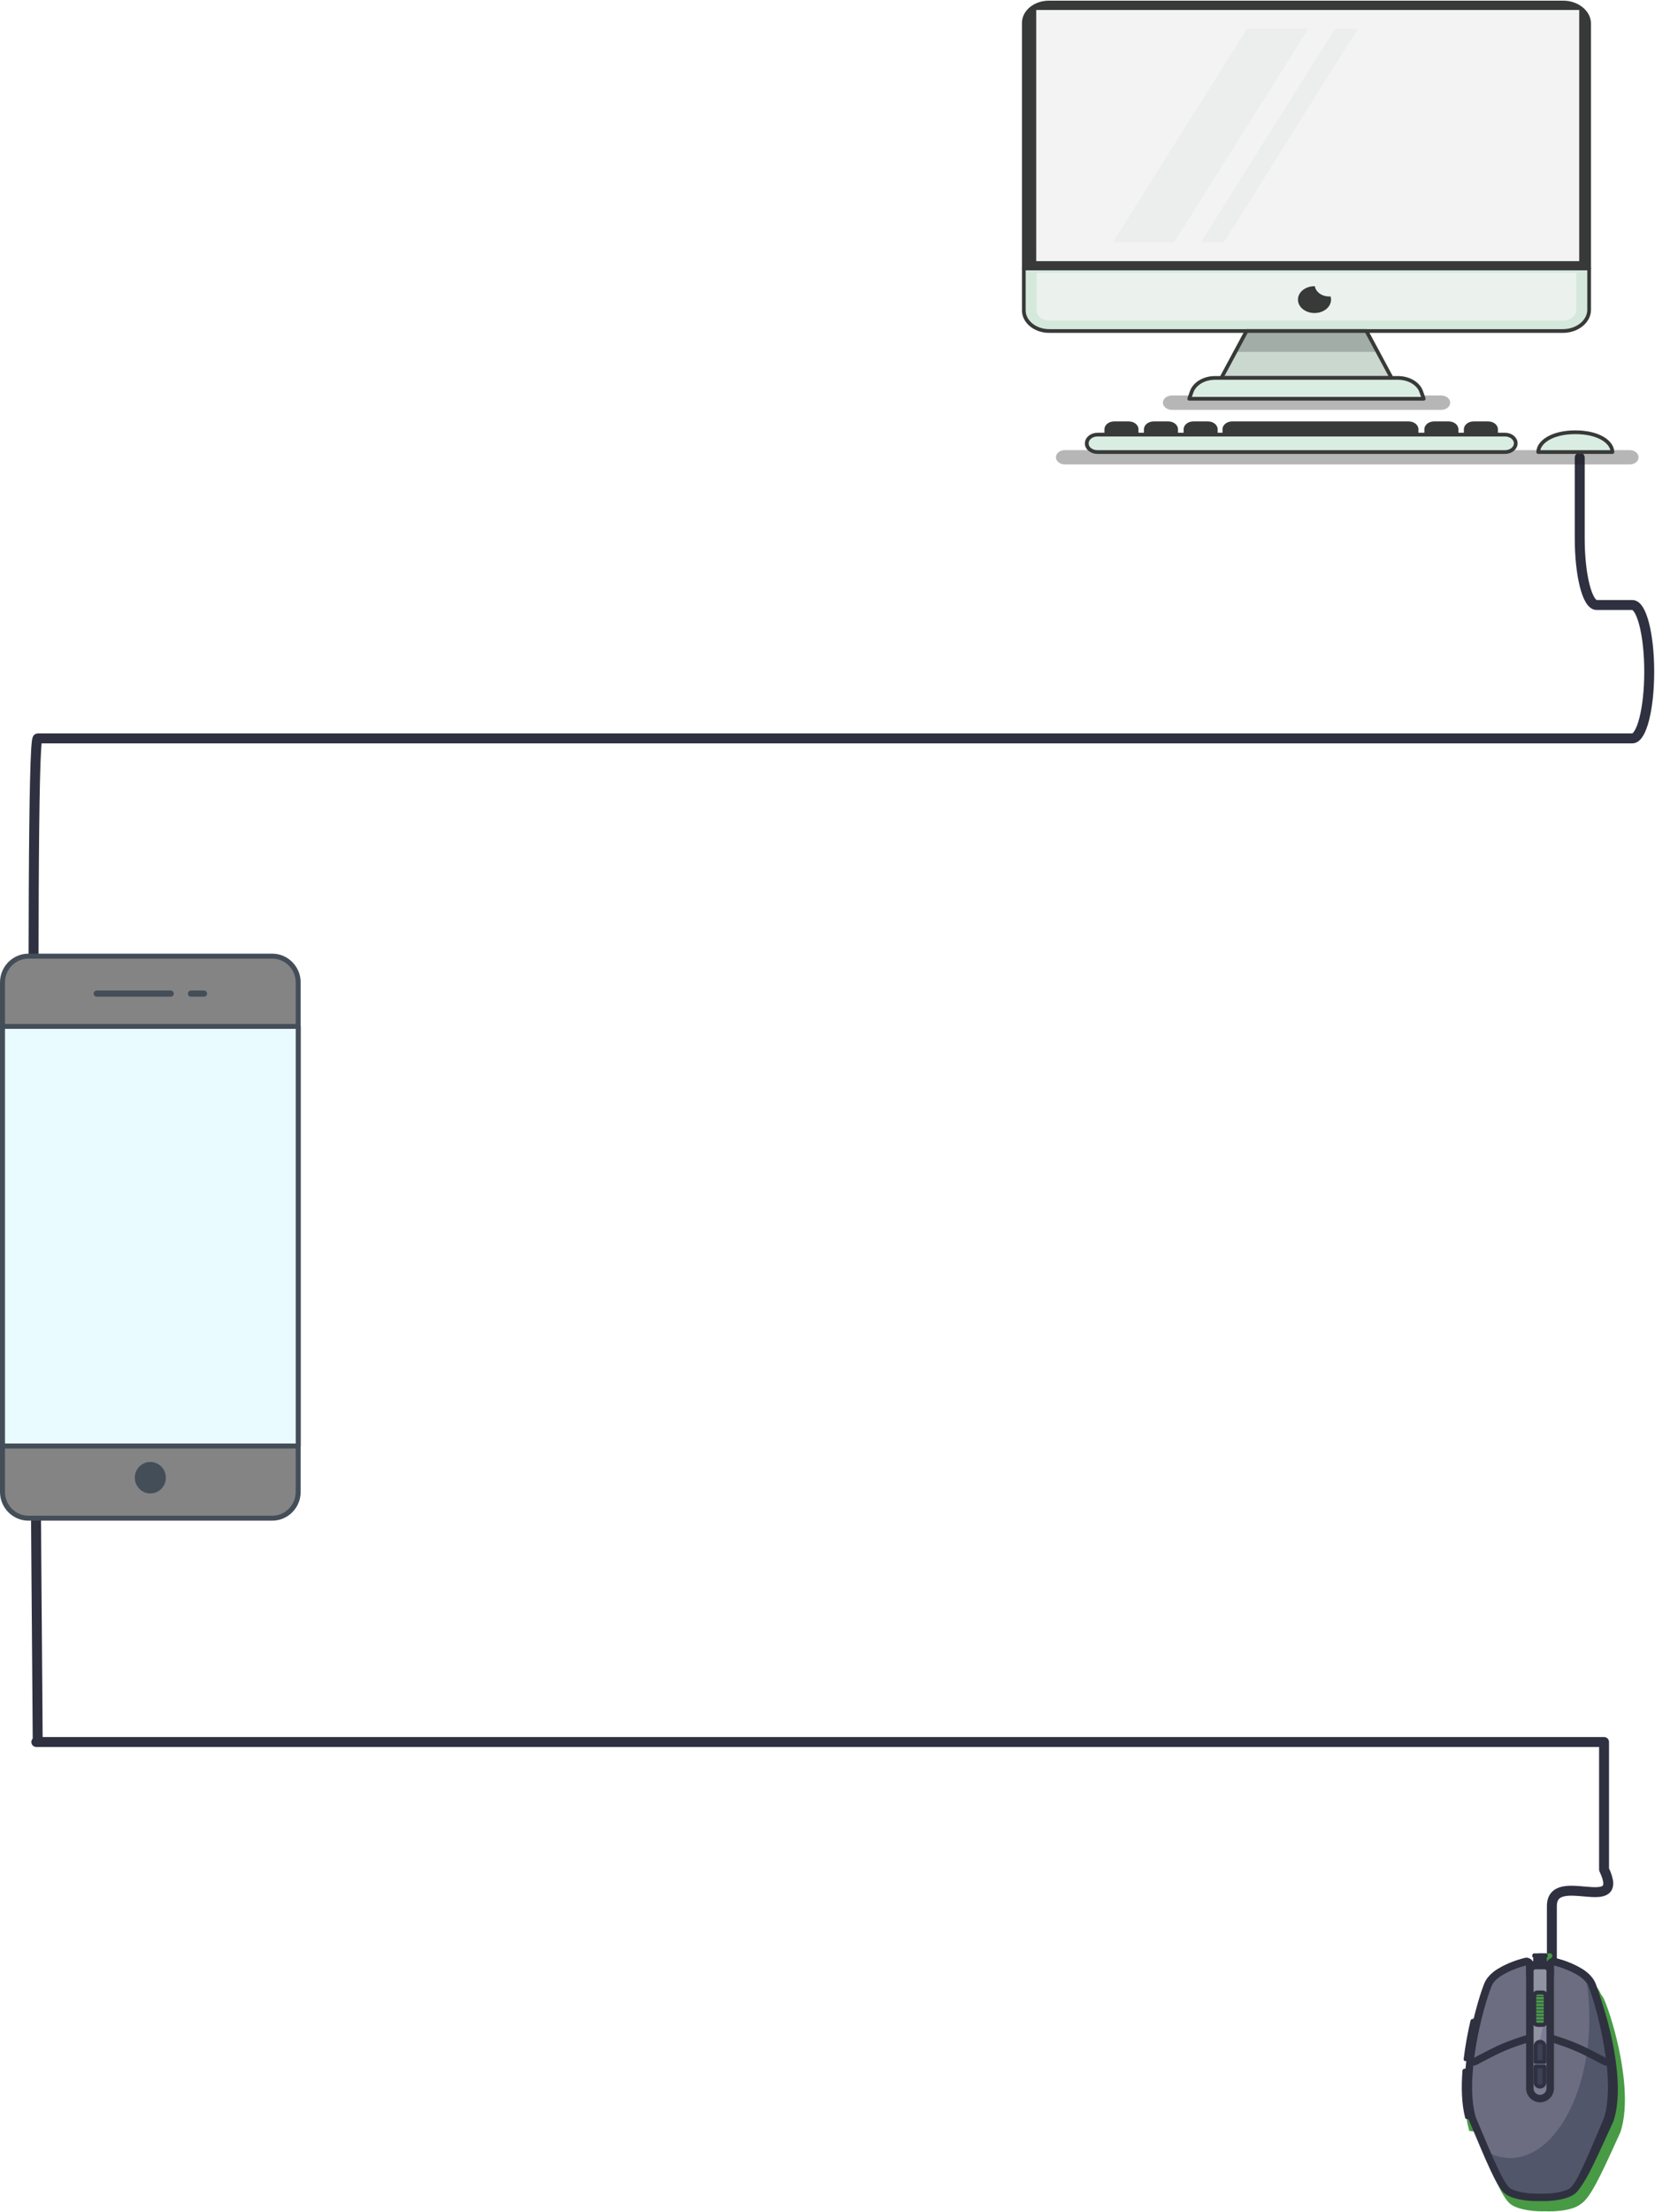<svg width="1332" height="1779" viewBox="0 0 1332 1779" fill="none" xmlns="http://www.w3.org/2000/svg">
<path d="M1249 1629.03C1249 1629.03 1249 1578.8 1249 1533.03C1249 1503.35 1309 1541.53 1291 1503.53V1466.03V1401.03H1188.5C1180.98 1401.03 -13.998 1401.03 30.346 1401.03C30.346 1371.35 22.822 593.861 30.346 593.861H1313.75C1321.27 593.861 1327.35 569.901 1327.35 540.219C1327.35 510.537 1321.27 486.577 1313.75 486.577H1285.01C1277.49 486.577 1271.42 462.618 1271.42 432.936C1271.42 401.466 1271.42 368.029 1271.42 368.029" stroke="#2F3140" stroke-width="8" stroke-miterlimit="10" stroke-linecap="round" stroke-linejoin="round"/>
<path d="M219.167 1221H22.824C11.371 1221 2 1211.51 2 1199.91V790.093C2 778.492 11.371 769 22.824 769H219.167C230.62 769 239.991 778.492 239.991 790.093V1199.91C239.991 1211.51 230.62 1221 219.167 1221Z" fill="#848484"/>
<path d="M219.167 1221H22.824C11.371 1221 2 1211.51 2 1199.91V790.093C2 778.492 11.371 769 22.824 769H219.167C230.62 769 239.991 778.492 239.991 790.093V1199.91C239.991 1211.51 230.62 1221 219.167 1221Z" stroke="#444E59" stroke-width="4" stroke-miterlimit="10" stroke-linecap="round" stroke-linejoin="round"/>
<path d="M240.019 1162.98L240.019 825.482H2.028L2.028 1162.98H240.019Z" fill="#E9FBFF"/>
<path d="M240.019 1162.98L240.019 825.482H2.028L2.028 1162.98H240.019Z" stroke="#444E59" stroke-width="4" stroke-miterlimit="10" stroke-linecap="round" stroke-linejoin="round"/>
<path d="M153.719 799.133H164.131" stroke="#444E59" stroke-width="5" stroke-miterlimit="10" stroke-linecap="round" stroke-linejoin="round"/>
<path d="M77.86 799.133H137.357" stroke="#444E59" stroke-width="5" stroke-miterlimit="10" stroke-linecap="round" stroke-linejoin="round"/>
<path opacity="0.29" d="M120.995 1205.03C130.032 1205.03 137.357 1197.61 137.357 1188.46C137.357 1179.3 130.032 1171.88 120.995 1171.88C111.959 1171.88 104.634 1179.3 104.634 1188.46C104.634 1197.61 111.959 1205.03 120.995 1205.03Z" fill="#848484"/>
<path d="M120.995 1201.11C127.896 1201.11 133.49 1195.45 133.49 1188.46C133.49 1181.47 127.896 1175.8 120.995 1175.8C114.095 1175.8 108.501 1181.47 108.501 1188.46C108.501 1195.45 114.095 1201.11 120.995 1201.11Z" fill="#444E59"/>
<path d="M1248 1580.52H1238.14C1237.41 1580.52 1236.86 1579.94 1236.86 1579.26V1578.14C1236.86 1577.42 1237.45 1576.88 1238.14 1576.88H1248C1248.73 1576.88 1249.27 1577.46 1249.27 1578.14V1579.26C1249.32 1579.94 1248.73 1580.52 1248 1580.52Z" fill="#489A45"/>
<path d="M1247.82 1574.76H1238.36C1237.55 1574.76 1236.86 1574.09 1236.86 1573.28V1572.51C1236.86 1571.7 1237.55 1571.03 1238.36 1571.03H1247.82C1248.64 1571.03 1249.32 1571.7 1249.32 1572.51V1573.28C1249.32 1574.09 1248.64 1574.76 1247.82 1574.76Z" fill="#489A45"/>
<path d="M1247.59 1577.46H1238.59C1238.05 1577.46 1237.59 1577.01 1237.59 1576.47V1575.17C1237.59 1574.63 1238.05 1574.18 1238.59 1574.18H1247.59C1248.14 1574.18 1248.64 1574.63 1248.64 1575.17V1576.47C1248.64 1577.01 1248.18 1577.46 1247.59 1577.46Z" fill="#489A45"/>
<path d="M1244.36 1580.52H1234.5C1233.77 1580.52 1233.23 1579.94 1233.23 1579.26V1578.14C1233.23 1577.42 1233.82 1576.88 1234.5 1576.88H1244.36C1245.09 1576.88 1245.64 1577.46 1245.64 1578.14V1579.26C1245.68 1579.94 1245.09 1580.52 1244.36 1580.52Z" fill="#2F3140"/>
<path d="M1244.18 1574.76H1234.73C1233.91 1574.76 1233.23 1574.09 1233.23 1573.28V1572.51C1233.23 1571.7 1233.91 1571.03 1234.73 1571.03H1244.18C1245 1571.03 1245.68 1571.7 1245.68 1572.51V1573.28C1245.68 1574.09 1245 1574.76 1244.18 1574.76Z" fill="#2F3140"/>
<path d="M1243.96 1577.24H1234.95C1234.41 1577.24 1233.95 1576.79 1233.95 1576.25V1575.39C1233.95 1574.85 1234.41 1574.4 1234.95 1574.4H1243.96C1244.5 1574.4 1244.96 1574.85 1244.96 1575.39V1576.25C1245 1576.79 1244.55 1577.24 1243.96 1577.24Z" fill="#2F3140"/>
<path d="M1288.46 1609.55C1287.78 1607.97 1286.82 1606.53 1285.78 1605.23C1285.69 1605.05 1285.64 1604.87 1285.55 1604.69C1283 1598.21 1275.64 1594.16 1275.64 1594.16C1268.78 1590.06 1261.82 1587.59 1255.23 1585.92C1253.5 1585.47 1251.82 1586.78 1251.82 1588.53V1596.54H1235.45V1588.53C1235.45 1586.78 1233.77 1585.47 1232.05 1585.92C1225.41 1587.59 1218.5 1590.06 1211.63 1594.16C1211.63 1594.16 1204.27 1598.16 1201.72 1604.69C1199.41 1610.54 1196.27 1620.44 1193.4 1632.31L1189.18 1633.66C1186.95 1643.16 1184.95 1653.78 1183.68 1664.49L1187.63 1663.27C1187.22 1666.38 1186.9 1669.53 1186.63 1672.68L1182.77 1673.67C1181.72 1687.07 1182.09 1700.21 1184.86 1711.06L1189.04 1711.69C1189.09 1711.82 1189.13 1712 1189.18 1712.14C1203.59 1746.29 1211.77 1766.49 1218 1770.63C1224.14 1774.73 1236.55 1775.72 1243.68 1775.45C1250.73 1775.76 1262.96 1775.09 1269.19 1771.08C1269.73 1770.81 1270 1770.5 1270.5 1770.18C1277.19 1766.04 1285 1749.75 1298.69 1719.61L1301.42 1713.58L1301.46 1713.44C1311.73 1681.54 1295.51 1626.1 1288.46 1609.55Z" fill="#489A45" stroke="#489A45" stroke-width="6" stroke-miterlimit="10"/>
<path d="M1190.36 1663.63H1185.36L1178.54 1665.39C1177.49 1678.8 1177.86 1691.93 1180.63 1702.78L1194.18 1704.8L1190.36 1663.63Z" fill="#7C7C94"/>
<path d="M1190.36 1663.63H1185.36L1178.54 1665.39C1177.49 1678.8 1177.86 1691.93 1180.63 1702.78L1194.18 1704.8L1190.36 1663.63Z" stroke="#2F3140" stroke-width="3" stroke-miterlimit="10" stroke-linecap="round" stroke-linejoin="round"/>
<path d="M1186.13 1654.18L1192.04 1623.14L1184.99 1625.38C1182.77 1634.88 1180.77 1645.5 1179.49 1656.21L1186.13 1654.18Z" fill="#7C7C94"/>
<path d="M1191.72 1663.63H1186.72L1179.9 1665.39C1178.86 1678.8 1179.22 1691.93 1181.99 1702.78L1195.54 1704.8L1191.72 1663.63Z" fill="#6C6D81"/>
<path d="M1187.5 1654.18L1193.4 1623.14L1186.36 1625.38C1184.13 1634.88 1182.13 1645.5 1180.86 1656.21L1187.5 1654.18Z" fill="#6C6D81"/>
<path d="M1186.13 1654.18L1192.04 1623.14L1184.99 1625.38C1182.77 1634.88 1180.77 1645.5 1179.49 1656.21L1186.13 1654.18Z" stroke="#2F3140" stroke-width="3" stroke-miterlimit="10" stroke-linecap="round" stroke-linejoin="round"/>
<path d="M1284.28 1601.31C1281.41 1594.56 1273.69 1590.42 1272.87 1590.02C1270.32 1588.62 1267.68 1587.36 1264.96 1586.24V1763.03C1265.5 1762.76 1266.09 1762.44 1266.59 1762.13C1273.28 1757.99 1280.78 1741.38 1294.51 1711.28L1297.23 1705.25L1297.28 1705.12C1307.55 1673.31 1291.32 1617.92 1284.28 1601.31Z" fill="#565864"/>
<path d="M1284.28 1601.31C1281.41 1594.56 1273.69 1590.42 1272.87 1590.02C1270.32 1588.62 1267.68 1587.36 1264.96 1586.24V1763.03C1265.5 1762.76 1266.09 1762.44 1266.59 1762.13C1273.28 1757.99 1280.78 1741.38 1294.51 1711.28L1297.23 1705.25L1297.28 1705.12C1307.55 1673.31 1291.32 1617.92 1284.28 1601.31Z" stroke="#2F3140" stroke-width="3" stroke-miterlimit="10" stroke-linecap="round" stroke-linejoin="round"/>
<path d="M1281.37 1596.45C1278.82 1589.97 1271.46 1585.92 1271.46 1585.92C1264.59 1581.83 1257.64 1579.35 1251.05 1577.69C1249.32 1577.24 1247.64 1578.54 1247.64 1580.3V1588.35H1231.27V1580.34C1231.27 1578.59 1229.59 1577.28 1227.86 1577.73C1221.23 1579.4 1214.32 1581.87 1207.45 1585.97C1207.45 1585.97 1200.09 1589.97 1197.54 1596.5C1190.4 1614.54 1175.27 1671.64 1184.95 1703.9C1199.36 1738.06 1207.54 1758.26 1213.77 1762.4C1219.91 1766.49 1232.32 1767.48 1239.45 1767.21C1246.59 1767.53 1259 1766.54 1265.14 1762.4C1271.32 1758.26 1279.55 1738.06 1293.96 1703.9C1303.64 1671.6 1288.51 1614.5 1281.37 1596.45Z" fill="#51566A"/>
<path d="M1279.14 1623.13C1279.14 1611.39 1278.14 1600.05 1276.23 1589.43C1273.73 1587.18 1271.46 1585.92 1271.46 1585.92C1264.59 1581.83 1257.64 1579.35 1251.05 1577.69C1249.32 1577.24 1247.64 1578.54 1247.64 1580.3V1588.35H1231.27V1580.34C1231.27 1578.59 1229.59 1577.28 1227.86 1577.73C1221.23 1579.4 1214.32 1581.87 1207.45 1585.97C1207.45 1585.97 1200.09 1589.97 1197.54 1596.5C1190.4 1614.54 1175.27 1671.64 1184.95 1703.9C1189.18 1713.98 1192.9 1722.8 1196.18 1730.36C1202.27 1733.78 1208.72 1735.63 1215.45 1735.63C1250.64 1735.58 1279.14 1685.23 1279.14 1623.13Z" fill="#6C6D81"/>
<path d="M1281.37 1596.45C1278.82 1589.97 1271.46 1585.92 1271.46 1585.92C1264.59 1581.83 1257.64 1579.35 1251.05 1577.69C1249.32 1577.24 1247.64 1578.54 1247.64 1580.3V1588.35H1231.27V1580.34C1231.27 1578.59 1229.59 1577.28 1227.86 1577.73C1221.23 1579.4 1214.32 1581.87 1207.45 1585.97C1207.45 1585.97 1200.09 1589.97 1197.54 1596.5C1190.4 1614.54 1175.27 1671.64 1184.95 1703.9C1199.36 1738.06 1207.54 1758.26 1213.77 1762.4C1219.91 1766.49 1232.32 1767.48 1239.45 1767.21C1246.59 1767.53 1259 1766.54 1265.14 1762.4C1271.32 1758.26 1279.55 1738.06 1293.96 1703.9C1303.64 1671.6 1288.51 1614.5 1281.37 1596.45Z" stroke="#2F3140" stroke-width="6" stroke-miterlimit="10" stroke-linecap="round" stroke-linejoin="round"/>
<path d="M1231.27 1585.7V1580.25C1231.27 1578.5 1229.64 1577.24 1227.91 1577.64C1221.23 1579.31 1214.27 1581.78 1207.36 1585.92C1207.36 1585.92 1199.91 1589.93 1197.36 1596.45C1193.18 1606.98 1186.31 1630.83 1183.22 1655.26C1182.95 1657.42 1185.22 1659 1187.18 1657.96C1193.86 1654.41 1201 1650.67 1205.91 1648.38C1217 1643.16 1232.14 1638.7 1237.45 1637.22C1238.64 1636.9 1239.41 1635.82 1239.41 1634.65V1591.05C1239.41 1589.57 1238.18 1588.4 1236.73 1588.4H1233.95C1232.5 1588.35 1231.27 1587.18 1231.27 1585.7Z" stroke="#2F3140" stroke-width="6" stroke-miterlimit="10" stroke-linecap="round" stroke-linejoin="round"/>
<path d="M1281.37 1596.45C1278.82 1589.97 1271.46 1585.92 1271.46 1585.92C1264.59 1581.83 1257.64 1579.35 1251.05 1577.69C1249.32 1577.24 1247.64 1578.54 1247.64 1580.3V1588.35H1239.45V1636.68C1239.45 1636.68 1259.14 1641.9 1272.87 1648.38C1277.78 1650.67 1284.91 1654.41 1291.55 1657.96C1293.51 1659 1295.78 1657.42 1295.51 1655.26C1292.41 1630.83 1285.55 1606.98 1281.37 1596.45Z" stroke="#2F3140" stroke-width="6" stroke-miterlimit="10" stroke-linecap="round" stroke-linejoin="round"/>
<path d="M1239.45 1687.79C1234.95 1687.79 1231.27 1684.15 1231.27 1679.7V1585.2C1231.27 1582.82 1233.23 1580.84 1235.68 1580.84H1243.27C1245.68 1580.84 1247.68 1582.77 1247.68 1585.2V1679.7C1247.64 1684.19 1243.96 1687.79 1239.45 1687.79Z" fill="#7C7C94"/>
<path d="M1247.64 1606.04V1585.2C1247.64 1582.82 1245.68 1580.84 1243.23 1580.84H1235.64C1233.23 1580.84 1231.23 1582.77 1231.23 1585.2V1674.66L1247.64 1606.04Z" fill="#9093A2"/>
<path d="M1243.05 1658.37V1645.63C1243.05 1643.7 1241.46 1642.08 1239.45 1642.08C1237.45 1642.08 1235.86 1643.65 1235.86 1645.63V1658.37H1243.05Z" fill="#3C4155"/>
<path d="M1243.05 1661.97V1674.7C1243.05 1676.64 1241.46 1678.26 1239.45 1678.26C1237.45 1678.26 1235.86 1676.68 1235.86 1674.7V1661.97H1243.05V1661.97Z" fill="#3C4155"/>
<path d="M1239.45 1687.79C1234.95 1687.79 1231.27 1684.15 1231.27 1679.7V1585.25C1231.27 1582.82 1233.27 1580.84 1235.73 1580.84H1243.23C1245.68 1580.84 1247.68 1582.82 1247.68 1585.25V1679.7C1247.64 1684.19 1243.96 1687.79 1239.45 1687.79Z" stroke="#2F3140" stroke-width="6" stroke-miterlimit="10" stroke-linecap="round" stroke-linejoin="round"/>
<path d="M1240.91 1628.53H1237.95C1236.27 1628.53 1234.91 1627.18 1234.91 1625.52V1605.5C1234.91 1603.83 1236.27 1602.48 1237.95 1602.48H1240.91C1242.59 1602.48 1243.96 1603.83 1243.96 1605.5V1625.52C1244 1627.18 1242.59 1628.53 1240.91 1628.53Z" fill="#3B4254"/>
<path d="M1235.41 1625.92H1243.5" stroke="#489A45" stroke-width="2" stroke-miterlimit="10" stroke-linecap="round" stroke-linejoin="round"/>
<path d="M1235.41 1623.22H1243.5" stroke="#489A45" stroke-width="2" stroke-miterlimit="10" stroke-linecap="round" stroke-linejoin="round"/>
<path d="M1235.41 1620.53H1243.5" stroke="#489A45" stroke-width="2" stroke-miterlimit="10" stroke-linecap="round" stroke-linejoin="round"/>
<path d="M1235.41 1617.83H1243.5" stroke="#489A45" stroke-width="2" stroke-miterlimit="10" stroke-linecap="round" stroke-linejoin="round"/>
<path d="M1235.41 1615.13H1243.5" stroke="#489A45" stroke-width="2" stroke-miterlimit="10" stroke-linecap="round" stroke-linejoin="round"/>
<path d="M1235.41 1612.43H1243.5" stroke="#489A45" stroke-width="2" stroke-miterlimit="10" stroke-linecap="round" stroke-linejoin="round"/>
<path d="M1235.41 1609.73H1243.5" stroke="#489A45" stroke-width="2" stroke-miterlimit="10" stroke-linecap="round" stroke-linejoin="round"/>
<path d="M1235.41 1607.03H1243.5" stroke="#489A45" stroke-width="2" stroke-miterlimit="10" stroke-linecap="round" stroke-linejoin="round"/>
<path d="M1235.41 1604.33H1243.5" stroke="#489A45" stroke-width="2" stroke-miterlimit="10" stroke-linecap="round" stroke-linejoin="round"/>
<path d="M1240.91 1628.53C1239.91 1628.53 1238.95 1628.53 1237.95 1628.53C1236.27 1628.53 1234.77 1627.18 1234.59 1625.52C1234 1618.86 1234 1612.16 1234.59 1605.5C1234.77 1603.83 1236.27 1602.48 1237.95 1602.48C1238.95 1602.48 1239.91 1602.48 1240.91 1602.48C1242.59 1602.48 1244.09 1603.83 1244.27 1605.5C1244.86 1612.16 1244.86 1618.86 1244.27 1625.52C1244.14 1627.18 1242.59 1628.53 1240.91 1628.53Z" stroke="#2F3140" stroke-width="3" stroke-miterlimit="10" stroke-linecap="round" stroke-linejoin="round"/>
<path d="M1241.73 1628.53H1237.18C1235.91 1628.53 1234.91 1627.54 1234.91 1626.28V1604.69C1234.91 1603.43 1235.91 1602.44 1237.18 1602.44H1241.73C1243 1602.44 1244 1603.43 1244 1604.69V1626.28C1244 1627.54 1242.96 1628.53 1241.73 1628.53Z" stroke="#2F3140" stroke-width="3" stroke-miterlimit="10" stroke-linecap="round" stroke-linejoin="round"/>
<path d="M1243.05 1658.37V1645.63C1243.05 1643.7 1241.46 1642.08 1239.45 1642.08C1237.45 1642.08 1235.86 1643.65 1235.86 1645.63V1658.37H1243.05Z" stroke="#2F3140" stroke-width="3" stroke-miterlimit="10" stroke-linecap="round" stroke-linejoin="round"/>
<path d="M1243.05 1661.97V1674.7C1243.05 1676.64 1241.46 1678.26 1239.45 1678.26C1237.45 1678.26 1235.86 1676.68 1235.86 1674.7V1661.97H1243.05V1661.97Z" stroke="#2F3140" stroke-width="3" stroke-miterlimit="10" stroke-linecap="round" stroke-linejoin="round"/>
<path opacity="0.32" d="M1160.07 329.62H943.048C939.17 329.62 935.938 327 935.938 323.856C935.938 320.713 939.17 318.093 943.048 318.093H1160.07C1163.95 318.093 1167.18 320.713 1167.18 323.856C1167.18 327 1163.95 329.62 1160.07 329.62Z" fill="#1C1C1C"/>
<path opacity="0.32" d="M1311.69 373.529H856.962C853.084 373.529 849.853 370.91 849.853 367.766C849.853 364.622 853.084 362.002 856.962 362.002H1311.69C1315.57 362.002 1318.8 364.622 1318.8 367.766C1318.8 371.014 1315.57 373.529 1311.69 373.529Z" fill="#1C1C1C"/>
<path d="M1278.99 215.917H824.001V18.482C824.001 9.365 833.049 2.029 844.294 2.029H1258.05C1269.55 2.029 1278.99 9.68 1278.99 19.006V215.917Z" fill="#383939"/>
<path d="M831.756 200.198V17.854C831.756 12.614 836.927 8.422 843.39 8.422H1259.6C1266.06 8.422 1271.23 12.614 1271.23 17.854V200.198C1271.23 205.438 1266.06 209.629 1259.6 209.629H843.39C837.056 209.629 831.756 205.333 831.756 200.198Z" fill="#3A3A3A"/>
<path d="M1278.99 215.917H824.001V18.482C824.001 9.365 833.049 2.029 844.294 2.029H1258.05C1269.55 2.029 1278.99 9.68 1278.99 19.006V215.917Z" stroke="#383939" stroke-width="3" stroke-miterlimit="10" stroke-linecap="round" stroke-linejoin="round"/>
<path d="M1271 210.029V8.029L834.001 8.029V210.029L1271 210.029Z" fill="#F3F3F3"/>
<path d="M1257.92 266.219H844.424C833.178 266.219 824.001 258.778 824.001 249.661V215.917H1278.99V249.137C1278.99 258.464 1269.55 266.219 1257.92 266.219Z" fill="#D4E8DC"/>
<path d="M844.424 257.835C838.866 257.835 834.342 254.167 834.342 249.661V219.375H1268.65V249.137C1268.65 253.958 1263.87 257.835 1257.92 257.835H844.424Z" fill="#EBF2EE"/>
<path d="M1257.92 266.219H844.424C833.178 266.219 824.001 258.778 824.001 249.661V215.917H1278.99V249.137C1278.99 258.464 1269.55 266.219 1257.92 266.219Z" stroke="#383939" stroke-width="3" stroke-miterlimit="10" stroke-linecap="round" stroke-linejoin="round"/>
<path d="M1120 303.945H982.988L1003.28 266.219H1099.71L1120 303.945Z" fill="#CAD8D0"/>
<path d="M1108.76 282.986L1099.71 266.219H1003.28L994.234 282.986H1108.76Z" fill="#A1ADA6"/>
<path d="M1120 303.945H982.988L1003.28 266.219H1099.71L1120 303.945Z" stroke="#383939" stroke-width="3" stroke-miterlimit="10" stroke-linecap="round" stroke-linejoin="round"/>
<path d="M1145.85 320.713H957.137L959.076 315.158C961.402 308.556 969.029 303.945 977.818 303.945H1125.17C1133.96 303.945 1141.72 308.556 1143.91 315.158L1145.85 320.713Z" fill="#DAEDE2"/>
<path d="M1145.85 320.713H957.137L959.076 315.158C961.402 308.556 969.029 303.945 977.818 303.945H1125.17C1133.96 303.945 1141.72 308.556 1143.91 315.158L1145.85 320.713Z" stroke="#383939" stroke-width="3" stroke-miterlimit="10" stroke-linecap="round" stroke-linejoin="round"/>
<path d="M883.33 363.574H1211.26C1216.04 363.574 1219.92 360.43 1219.92 356.553C1219.92 352.675 1216.04 349.531 1211.26 349.531H883.33C878.548 349.531 874.67 352.675 874.67 356.553C874.541 360.43 878.419 363.574 883.33 363.574Z" fill="#DAEDE2"/>
<path d="M883.33 363.574H1211.26C1216.04 363.574 1219.92 360.43 1219.92 356.553C1219.92 352.675 1216.04 349.531 1211.26 349.531H883.33C878.548 349.531 874.67 352.675 874.67 356.553C874.541 360.43 878.419 363.574 883.33 363.574Z" stroke="#383939" stroke-width="3" stroke-miterlimit="10" stroke-linecap="round" stroke-linejoin="round"/>
<path d="M983.893 349.426H1141.59V345.235C1141.59 341.776 1138.1 338.947 1133.83 338.947H991.649C987.383 338.947 983.893 341.776 983.893 345.235V349.426Z" fill="#383939"/>
<path d="M952.613 349.426H980.015V345.235C980.015 341.776 976.526 338.947 972.26 338.947H960.368C956.103 338.947 952.613 341.776 952.613 345.235V349.426Z" fill="#383939"/>
<path d="M920.686 349.426H948.089V345.235C948.089 341.776 944.599 338.947 940.333 338.947H928.442C924.176 338.947 920.686 341.776 920.686 345.235V349.426Z" fill="#383939"/>
<path d="M1178.17 349.426H1205.57V345.235C1205.57 341.776 1202.08 338.947 1197.82 338.947H1185.92C1181.66 338.947 1178.17 341.776 1178.17 345.235V349.426Z" fill="#383939"/>
<path d="M1146.37 349.426H1173.77V345.235C1173.77 341.776 1170.28 338.947 1166.02 338.947H1154.13C1149.86 338.947 1146.37 341.776 1146.37 345.235V349.426Z" fill="#383939"/>
<path d="M888.888 349.426H916.291V345.235C916.291 341.776 912.801 338.947 908.536 338.947H896.644C892.378 338.947 888.888 341.776 888.888 345.235V349.426Z" fill="#383939"/>
<path d="M1297.73 363.574C1297.6 355.609 1286.87 347.645 1267.87 347.645C1249 347.645 1238.14 355.609 1238.01 363.574H1297.73Z" fill="#DAEDE2"/>
<path d="M1297.73 363.574C1297.6 355.609 1286.87 347.645 1267.87 347.645C1249 347.645 1238.14 355.609 1238.01 363.574H1297.73Z" stroke="#383939" stroke-width="3" stroke-miterlimit="10" stroke-linecap="round" stroke-linejoin="round"/>
<path d="M1069.85 238.448C1063.9 238.448 1058.99 234.885 1058.22 230.169C1058.09 230.169 1058.09 230.169 1057.96 230.169C1050.59 230.169 1044.64 234.99 1044.64 240.963C1044.64 246.937 1050.59 251.757 1057.96 251.757C1065.33 251.757 1071.27 246.937 1071.27 240.963C1071.27 240.02 1071.14 239.182 1070.88 238.343C1070.5 238.448 1070.24 238.448 1069.85 238.448Z" fill="#383939"/>
<path opacity="0.16" d="M895.61 194.958H944.986L1053.05 23.093H1003.67L895.61 194.958Z" fill="#C2D3C9"/>
<path opacity="0.16" d="M984.927 194.958L1092.99 23.093H1074.5L966.443 194.958H984.927Z" fill="#C2D3C9"/>
</svg>
